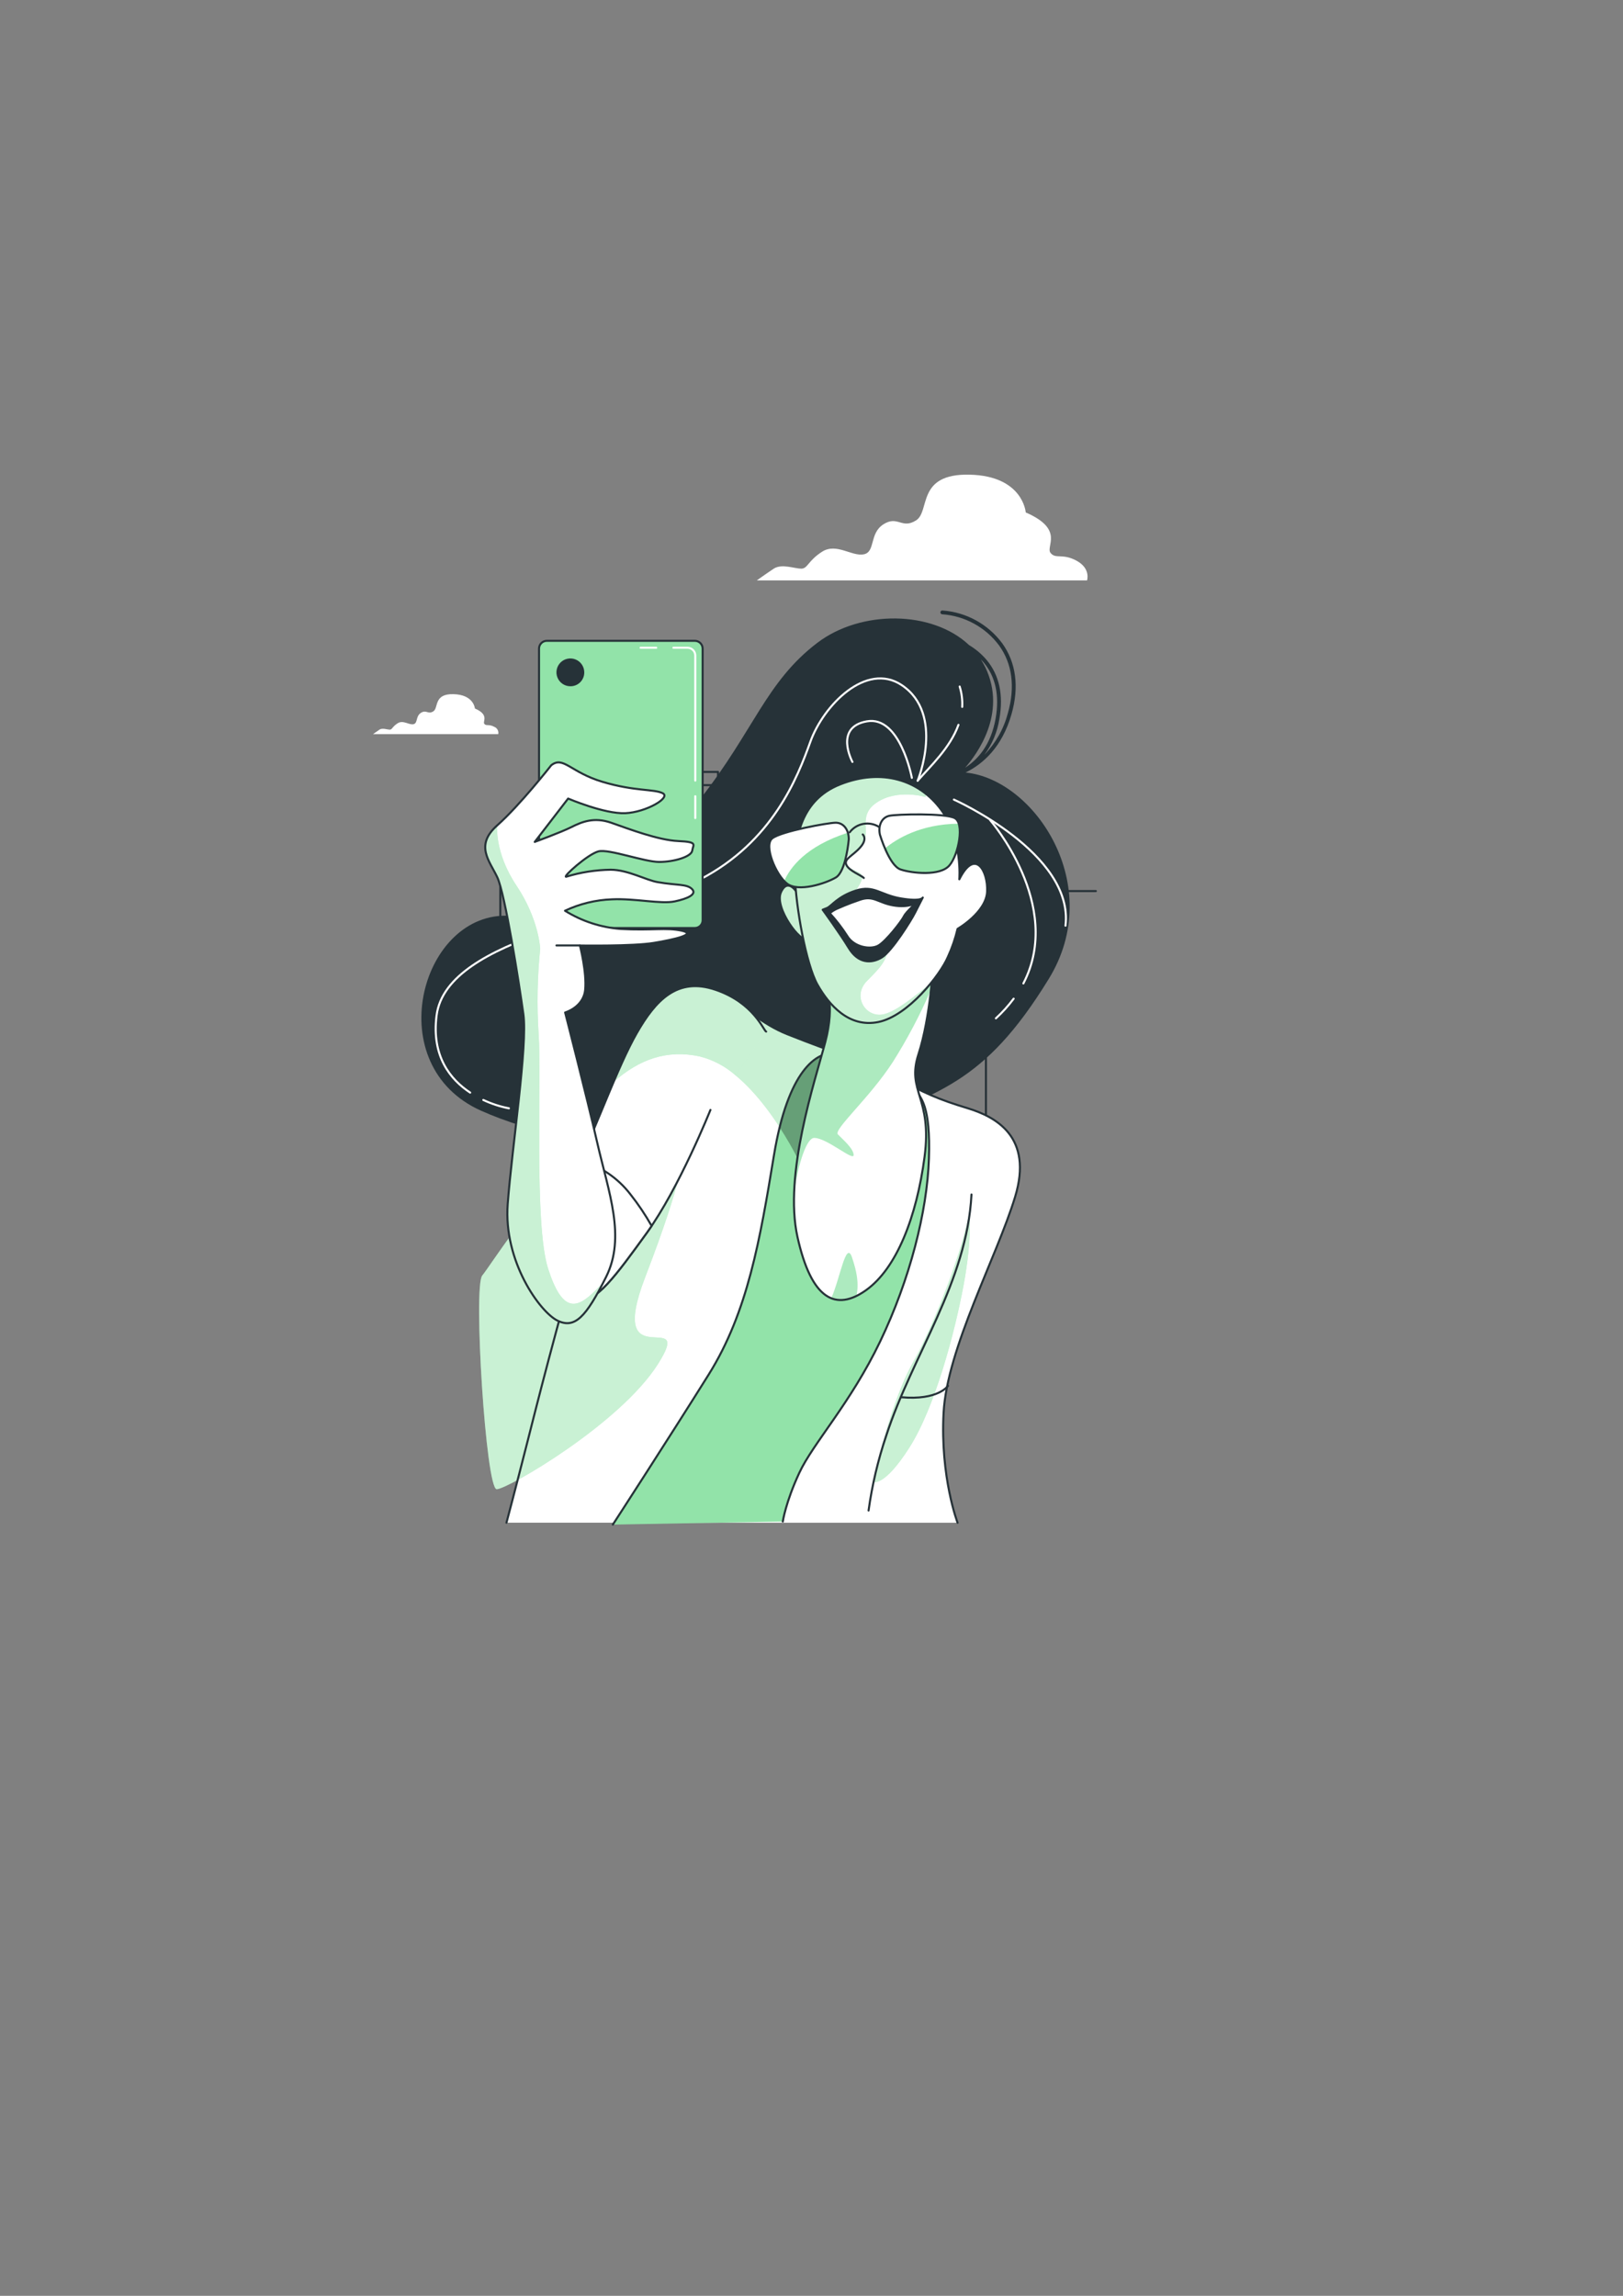 <?xml version="1.0" encoding="UTF-8" standalone="no"?>
<svg
   xmlns:dc="http://purl.org/dc/elements/1.1/"
   xmlns:cc="http://creativecommons.org/ns#"
   xmlns:rdf="http://www.w3.org/1999/02/22-rdf-syntax-ns#"
   xmlns:svg="http://www.w3.org/2000/svg"
   xmlns="http://www.w3.org/2000/svg"
   xmlns:sodipodi="http://sodipodi.sourceforge.net/DTD/sodipodi-0.dtd"
   xmlns:inkscape="http://www.inkscape.org/namespaces/inkscape"
   width="210mm"
   height="297mm"
   viewBox="0 0 210 297"
   version="1.1"
   id="svg8"
   inkscape:version="1.0.2-2 (e86c870879, 2021-01-15)"
   sodipodi:docname="selfie.svg">
  <rect x="0" y="0" width="210" height="297" fill="#808080" stroke="none"/>
  <defs
     id="defs2" />
  <sodipodi:namedview
     id="base"
     pagecolor="#ffffff"
     bordercolor="#666666"
     borderopacity="1.0"
     inkscape:pageopacity="0.0"
     inkscape:pageshadow="2"
     inkscape:zoom="0.98994949"
     inkscape:cx="739.53562"
     inkscape:cy="515.3588"
     inkscape:document-units="mm"
     inkscape:current-layer="g606"
     inkscape:document-rotation="0"
     showgrid="false"
     inkscape:window-width="1755"
     inkscape:window-height="1020"
     inkscape:window-x="143"
     inkscape:window-y="0"
     inkscape:window-maximized="0" />
  <g
     inkscape:label="Layer 1"
     inkscape:groupmode="layer"
     id="layer1">
    <g
       style="fill:none"
       id="g606"
       transform="matrix(0.265,0,0,0.265,34.736,56.309)">
      <path
         d="m 110.222,142.318 c -2.65,-1.442 -3.874,-0.235 -4.83,-1.442 -0.956,-1.208 2.65,-4.344 -4.595,-7.497 0,0 -0.487,-6.709 -10.382,-6.994 -9.895,-0.285 -7.262,6.709 -9.912,8.386 -2.65,1.677 -3.354,-0.973 -6.038,0.721 -2.683,1.694 -1.459,5.031 -3.623,5.551 -2.163,0.52 -5.031,-2.163 -7.732,-0.469 -2.7,1.694 -2.667,3.136 -3.874,3.136 -1.208,0 -3.623,-0.973 -5.031,0 -1.409,0.973 -3.136,2.18 -3.136,2.18 h 61.131 c 0.151,-0.733 0.035,-1.497 -0.328,-2.152 -0.363,-0.655 -0.949,-1.159 -1.651,-1.42 z"
         fill="#ffffff"
         id="path254" />
      <path
         d="m 394.613,61.262 c -7.011,-3.824 -10.197,-0.637 -12.746,-3.824 -2.55,-3.187 7.01,-11.472 -12.109,-19.757 0,0 -1.275,-17.845 -27.405,-18.448 -26.129,-0.604 -19.119,17.845 -26.129,22.306 -7.011,4.461 -8.923,-2.549 -15.933,1.912 -7.01,4.461 -3.824,13.417 -9.56,14.658 -5.735,1.241 -13.417,-5.736 -20.393,-1.275 -6.977,4.461 -7.011,8.285 -10.197,8.285 -3.187,0 -9.56,-2.549 -13.417,0 -3.858,2.549 -8.285,5.736 -8.285,5.736 h 161.239 c 0,0 1.945,-5.769 -5.065,-9.593 z"
         fill="#ffffff"
         id="path256" />
      <path
         d="M 185.643,434.239 H 332.324"
         stroke="#263238"
         stroke-linecap="round"
         stroke-linejoin="round"
         id="path332" />
      <path
         d="m 116.193,260.556 h 4.494 v 17.945 h 6.726 v 114.447"
         stroke="#263238"
         stroke-linecap="round"
         stroke-linejoin="round"
         id="path334" />
      <path
         d="m 113.207,238.267 v -46.524 h 51.606 v 86.758"
         stroke="#263238"
         stroke-linecap="round"
         stroke-linejoin="round"
         id="path336" />
      <path
         d="M 128.905,288.228 H 184.25 V 394.441"
         stroke="#263238"
         stroke-linecap="round"
         stroke-linejoin="round"
         id="path338" />
      <path
         d="m 165.55,236.623 h 30.675 v 158.556"
         stroke="#263238"
         stroke-linecap="round"
         stroke-linejoin="round"
         id="path340" />
      <path
         d="M 196.225,236.623 V 176.045 H 232.87 V 394.441"
         stroke="#263238"
         stroke-linecap="round"
         stroke-linejoin="round"
         id="path342" />
      <path
         d="m 205.198,175.726 v -4.93 h 19.455 v 4.545"
         stroke="#263238"
         stroke-linecap="round"
         stroke-linejoin="round"
         id="path344" />
      <path
         d="m 209.441,170.511 v -6.156 h 10.063 v 6.156"
         stroke="#263238"
         stroke-linecap="round"
         stroke-linejoin="round"
         id="path346" />
      <path
         d="m 232.367,209.085 h 34.096 v 72.116 h 46.407 v 114.598"
         stroke="#263238"
         stroke-linecap="round"
         stroke-linejoin="round"
         id="path348" />
      <path
         d="m 312.316,342.131 h -68.762 v 53.115"
         stroke="#263238"
         stroke-linecap="round"
         stroke-linejoin="round"
         id="path350" />
      <path
         d="m 312.87,377.351 h 37.45 V 222.502 h 22.373 31.295"
         stroke="#263238"
         stroke-linecap="round"
         stroke-linejoin="round"
         id="path352" />
      <path
         d="m 350.89,235.919 h -48.083 v 44.712"
         stroke="#263238"
         stroke-linecap="round"
         stroke-linejoin="round"
         id="path354" />
      <path
         d="m 306.714,235.919 v -7.279 h 10.063 v -7.262 h 26.834 v 6.708 h 3.925"
         stroke="#263238"
         stroke-linecap="round"
         stroke-linejoin="round"
         id="path356" />
      <path
         d="m 340.374,164.641 c 8.52,-4.176 17.845,-12.378 22.44,-28.512 3.808,-13.282 2.214,-25.257 -4.595,-34.649 -3.428,-4.6 -7.808,-8.406 -12.842,-11.158 -5.033,-2.752 -10.601,-4.387 -16.323,-4.791 -0.123,-0.009 -0.247,0.007 -0.363,0.047 -0.117,0.04 -0.224,0.104 -0.315,0.187 -0.091,0.083 -0.164,0.184 -0.215,0.297 -0.051,0.113 -0.078,0.234 -0.08,0.358 -0.004,0.123 0.016,0.246 0.059,0.362 0.043,0.116 0.108,0.222 0.192,0.312 0.084,0.09 0.185,0.163 0.298,0.214 0.112,0.051 0.233,0.08 0.357,0.084 5.44,0.389 10.732,1.947 15.516,4.566 4.784,2.619 8.948,6.239 12.207,10.612 6.457,8.906 7.949,20.327 4.327,33.056 -2.003,7.658 -5.955,14.667 -11.472,20.344 3.841,-5.173 6.357,-11.207 7.329,-17.576 2.046,-11.74 -0.084,-21.401 -6.323,-28.814 -2.421,-2.827 -5.287,-5.24 -8.486,-7.144 -18.096,-17.09 -52.964,-17.224 -74.146,-1.074 -24.989,19.036 -30.943,42.834 -57.106,76.142 -26.163,33.308 -53.534,57.023 -95.177,57.023 -41.643,0 -61.081,73.156 -11.908,95.177 49.174,22.02 139.202,28.511 180.845,9.526 41.643,-18.985 64.251,-21.417 96.368,-73.794 28.008,-45.484 -6.759,-97.458 -40.587,-100.795 z m 8.772,-53.803 c 5.87,6.96 7.849,16.151 5.92,27.287 -2.281,13.031 -8.671,20.126 -14.893,24.168 5.669,-6.457 20.612,-26.516 9.862,-48.989 -0.667,-1.351 -1.412,-2.661 -2.231,-3.925 0.453,0.47 0.906,0.939 1.342,1.459 z"
         fill="#263238"
         id="path358" />
      <path
         d="m 104.905,324.488 c 3.979,1.874 8.177,3.243 12.495,4.075"
         stroke="#ffffff"
         stroke-linecap="round"
         stroke-linejoin="round"
         id="path360" />
      <path
         d="m 316.979,168.649 c 0,0 13.417,-32.536 -7.799,-46.691 -17.308,-11.539 -38.205,9.911 -44.561,27.588 -6.357,17.677 -18.449,48.822 -53.769,67.22 -35.321,18.398 -123.823,27.589 -128.77,66.515 -2.533,19.857 6.708,31.228 16.402,37.618"
         stroke="#ffffff"
         stroke-linecap="round"
         stroke-linejoin="round"
         id="path362" />
      <path
         d="m 338.731,132.607 c 0.177,-3.362 -0.244,-6.729 -1.241,-9.945"
         stroke="#ffffff"
         stroke-linecap="round"
         stroke-linejoin="round"
         id="path364" />
      <path
         d="m 316.978,168.649 c 6.005,-6.893 15.849,-15.983 19.925,-27.287"
         stroke="#ffffff"
         stroke-linecap="round"
         stroke-linejoin="round"
         id="path366" />
      <path
         d="m 314.144,167.24 c 0,0 -5.669,-30.423 -21.937,-27.589 -16.268,2.835 -7.077,19.807 -7.077,19.807"
         stroke="#ffffff"
         stroke-linecap="round"
         stroke-linejoin="round"
         id="path368" />
      <path
         d="m 334.672,177.856 c 0,0 58.7,26.18 54.49,61.551"
         stroke="#ffffff"
         stroke-linecap="round"
         stroke-linejoin="round"
         id="path370" />
      <path
         d="m 363.854,275.046 c -2.587,3.459 -5.489,6.671 -8.67,9.593"
         stroke="#ffffff"
         stroke-linecap="round"
         stroke-linejoin="round"
         id="path372" />
      <path
         d="m 352.349,187.835 c 0,0 36.176,41.509 16.252,79.765"
         stroke="#ffffff"
         stroke-linecap="round"
         stroke-linejoin="round"
         id="path374" />
      <path
         d="m 258.296,223.558 c 0,0 -4.679,-8.067 -8.084,-0.419 -3.405,7.648 10.197,25.475 12.746,22.507 2.549,-2.969 -4.662,-22.088 -4.662,-22.088 z"
         fill="#92e3a9"
         id="path376" />
      <path
         opacity="0.5"
         d="m 258.296,223.558 c 0,0 -4.679,-8.067 -8.084,-0.419 -3.405,7.648 10.197,25.475 12.746,22.507 2.549,-2.969 -4.662,-22.088 -4.662,-22.088 z"
         fill="#ffffff"
         id="path378" />
      <path
         d="m 258.296,223.558 c 0,0 -4.679,-8.067 -8.084,-0.419 -3.405,7.648 10.197,25.475 12.746,22.507 2.549,-2.969 -4.662,-22.088 -4.662,-22.088 z"
         stroke="#263238"
         stroke-linecap="round"
         stroke-linejoin="round"
         id="path380" />
      <path
         d="m 116.209,530.859 c 0,0 4.009,-14.994 10.382,-40.067 6.373,-25.073 45.4,-181.415 68.879,-207.36 23.48,-25.946 33.124,-0.856 57.778,8.922 24.653,9.778 30.59,11.035 30.59,11.035 0,0 5.032,0.856 20.814,9.359 15.781,8.503 22.523,11.471 36.544,15.715 14.021,4.243 32.285,14.02 23.363,43.337 -8.923,29.316 -33.241,73.961 -34.918,105.407 -1.677,31.446 6.826,53.668 6.826,53.668"
         fill="#ffffff"
         id="path382" />
      <path
         d="m 210.565,303.239 c 26.834,5.735 48.536,51.085 48.536,51.085 l 39.597,-31.295 c 0.184,-0.571 0,-6.155 -0.554,-13.652 -10.616,-5.317 -14.289,-5.954 -14.289,-5.954 0,0 -5.954,-1.275 -30.591,-11.035 -24.637,-9.761 -34.481,-34.851 -57.794,-8.956 -3.907,4.327 -8.251,12.31 -12.813,22.708 8.711,-4.079 18.544,-5.101 27.908,-2.901 z"
         fill="#92e3a9"
         id="path384" />
      <path
         opacity="0.5"
         d="m 210.565,303.239 c 26.834,5.735 48.536,51.085 48.536,51.085 l 39.597,-31.295 c 0.184,-0.571 0,-6.155 -0.554,-13.652 -10.616,-5.317 -14.289,-5.954 -14.289,-5.954 0,0 -5.954,-1.275 -30.591,-11.035 -24.637,-9.761 -34.481,-34.851 -57.794,-8.956 -3.907,4.327 -8.251,12.31 -12.813,22.708 8.711,-4.079 18.544,-5.101 27.908,-2.901 z"
         fill="#ffffff"
         id="path386" />
      <path
         d="m 201.592,353.653 c 0,0 1.677,7.078 -17.677,57.442 -19.354,50.364 24.738,13.266 6.189,42.431 -18.549,29.165 -73.358,60.981 -78.658,60.981 -5.299,0 -11.488,-98.951 -7.077,-104.284 4.411,-5.334 31.094,-48.151 56.2,-64.738 25.107,-16.586 41.023,8.168 41.023,8.168 z"
         fill="#92e3a9"
         id="path388" />
      <path
         opacity="0.5"
         d="m 201.592,353.653 c 0,0 1.677,7.078 -17.677,57.442 -19.354,50.364 24.738,13.266 6.189,42.431 -18.549,29.165 -73.358,60.981 -78.658,60.981 -5.299,0 -11.488,-98.951 -7.077,-104.284 4.411,-5.334 31.094,-48.151 56.2,-64.738 25.107,-16.586 41.023,8.168 41.023,8.168 z"
         fill="#ffffff"
         id="path390" />
      <path
         d="m 342.102,379.28 c 0,0 1.761,11.488 -2.65,35.354 -4.411,23.865 -14.138,60.091 -26.515,79.546 -12.378,19.454 -17.677,16.771 -17.677,16.771 0,0 7.949,-38.004 19.438,-58.331 11.488,-20.326 25.643,-59.185 27.404,-73.34 z"
         fill="#92e3a9"
         id="path392" />
      <path
         opacity="0.5"
         d="m 342.102,379.28 c 0,0 1.761,11.488 -2.65,35.354 -4.411,23.865 -14.138,60.091 -26.515,79.546 -12.378,19.454 -17.677,16.771 -17.677,16.771 0,0 7.949,-38.004 19.438,-58.331 11.488,-20.326 25.643,-59.185 27.404,-73.34 z"
         fill="#ffffff"
         id="path394" />
      <path
         d="m 116.209,530.859 c 0,0 4.009,-14.994 10.382,-40.067 6.373,-25.073 45.4,-181.415 68.879,-207.36 23.48,-25.946 33.124,-0.856 57.778,8.922 24.653,9.778 30.59,11.035 30.59,11.035 0,0 5.032,0.856 20.814,9.359 15.781,8.503 22.523,11.471 36.544,15.715 14.021,4.243 32.285,14.02 23.363,43.337 -8.923,29.316 -33.241,73.961 -34.918,105.407 -1.677,31.446 6.826,53.668 6.826,53.668"
         stroke="#263238"
         stroke-linecap="round"
         stroke-linejoin="round"
         id="path396" />
      <path
         d="m 168.15,531.781 c 0,0 27.689,-42.683 46.809,-73.274 19.119,-30.591 25.056,-65.861 31.865,-107.068 6.809,-41.207 20.813,-50.984 30.188,-49.71 9.376,1.275 34.851,12.327 38.239,16.989 3.388,4.663 8.084,8.504 7.228,34.415 -0.855,25.912 -9.341,59.069 -23.798,89.223 -14.457,30.155 -32.771,49.711 -39.48,64.134 -6.708,14.423 -8.067,23.798 -8.067,23.798"
         fill="#92e3a9"
         id="path398" />
      <path
         d="m 259.034,354.324 39.597,-31.295 c 0.184,-0.587 -0.101,-6.424 -0.587,-14.206 -7.9,-3.454 -16.436,-6.457 -21.065,-7.094 -8.218,-1.124 -20.042,6.306 -27.404,36.126 3.467,5.303 6.625,10.802 9.459,16.469 z"
         fill="#92e3a9"
         id="path400" />
      <path
         opacity="0.3"
         d="m 259.034,354.324 39.597,-31.295 c 0.184,-0.587 -0.101,-6.424 -0.587,-14.206 -7.9,-3.454 -16.436,-6.457 -21.065,-7.094 -8.218,-1.124 -20.042,6.306 -27.404,36.126 3.467,5.303 6.625,10.802 9.459,16.469 z"
         fill="#000000"
         id="path402" />
      <path
         d="m 168.15,531.781 c 0,0 27.689,-42.683 46.809,-73.274 19.119,-30.591 25.056,-65.861 31.865,-107.068 6.809,-41.207 20.813,-50.984 30.188,-49.71 9.376,1.275 34.851,12.327 38.239,16.989 3.388,4.663 8.084,8.504 7.228,34.415 -0.855,25.912 -9.341,59.069 -23.798,89.223 -14.457,30.155 -32.771,49.711 -39.48,64.134 -6.708,14.423 -8.067,23.798 -8.067,23.798"
         stroke="#263238"
         stroke-linecap="round"
         stroke-linejoin="round"
         id="path404" />
      <path
         d="m 343.259,370.642 c -2.214,42.868 -28.712,78.004 -41.626,117.735 -4.015,11.878 -6.902,24.108 -8.621,36.528"
         stroke="#263238"
         stroke-linecap="round"
         stroke-linejoin="round"
         id="path406" />
      <path
         d="m 331.788,464.025 c 0,0 -4.663,7.245 -22.944,5.568"
         stroke="#263238"
         stroke-linecap="round"
         stroke-linejoin="round"
         id="path408" />
      <path
         d="m 271.88,268.17 c 0,0 5.032,8.922 0,28.041 -5.031,19.12 -20.393,64.57 -13.584,95.161 6.809,30.591 18.683,36.544 33.542,25.928 14.86,-10.616 24.637,-35.689 28.512,-65.005 3.874,-29.317 -8.923,-31.866 -2.969,-50.147 5.954,-18.28 7.228,-44.611 7.228,-44.611 0,0 -18.28,10.633 -31.446,12.327 -13.165,1.694 -21.283,-1.694 -21.283,-1.694 z"
         fill="#ffffff"
         id="path410" />
      <path
         d="m 322.127,258.895 c -5.4,2.918 -18.733,9.644 -28.997,10.969 -13.166,1.677 -21.25,-1.677 -21.25,-1.677 0,0 5.032,8.922 0,28.041 -3.941,14.826 -14.02,45.484 -15.178,72.754 2.063,-13.669 6.055,-25.995 9.778,-25.995 6.155,0 19.22,11.521 19.22,8.385 0,-3.136 -5.384,-7.698 -7.681,-10.063 -2.298,-2.364 15.379,-17.693 26.834,-35.37 7.034,-11.145 13.201,-22.813 18.448,-34.901 0.269,-2.332 0.47,-4.461 0.638,-6.306 z"
         fill="#92e3a9"
         id="path412" />
      <path
         d="m 274.799,421.275 c 3.723,1.493 7.832,1.04 12.26,-1.09 1.341,-6.138 0.167,-11.925 -2.13,-18.784 -2.919,-8.771 -5.854,10.499 -10.13,19.874 z"
         fill="#92e3a9"
         id="path414" />
      <g
         opacity="0.5"
         id="g420">
        <path
           opacity="0.5"
           d="m 322.127,258.895 c -5.4,2.918 -18.733,9.644 -28.997,10.969 -13.166,1.677 -21.25,-1.677 -21.25,-1.677 0,0 5.032,8.922 0,28.041 -3.941,14.826 -14.02,45.484 -15.178,72.754 2.063,-13.669 6.055,-25.995 9.778,-25.995 6.155,0 19.22,11.521 19.22,8.385 0,-3.136 -5.384,-7.698 -7.681,-10.063 -2.298,-2.364 15.379,-17.693 26.834,-35.37 7.034,-11.145 13.201,-22.813 18.448,-34.901 0.269,-2.332 0.47,-4.461 0.638,-6.306 z"
           fill="#ffffff"
           id="path416" />
        <path
           opacity="0.5"
           d="m 274.799,421.275 c 3.723,1.493 7.832,1.04 12.26,-1.09 1.341,-6.138 0.167,-11.925 -2.13,-18.784 -2.919,-8.771 -5.854,10.499 -10.13,19.874 z"
           fill="#ffffff"
           id="path418" />
      </g>
      <path
         d="m 271.88,268.17 c 0,0 5.032,8.922 0,28.041 -5.031,19.12 -20.393,64.57 -13.584,95.161 6.809,30.591 18.683,36.544 33.542,25.928 14.86,-10.616 24.637,-35.689 28.512,-65.005 3.874,-29.317 -8.923,-31.866 -2.969,-50.147 5.954,-18.28 7.228,-44.611 7.228,-44.611 0,0 -18.28,10.633 -31.446,12.327 -13.165,1.694 -21.283,-1.694 -21.283,-1.694 z"
         stroke="#263238"
         stroke-linecap="round"
         stroke-linejoin="round"
         id="path422" />
      <path
         d="m 337.322,216.766 c 0,0 1.677,-19.556 -8.922,-33.996 -10.6,-14.44 -28.897,-20.394 -49.291,-12.327 -20.394,8.067 -22.524,28.512 -22.088,44.193 0.436,15.681 5.518,43.756 11.036,53.534 5.517,9.777 15.295,21.232 29.752,18.264 14.457,-2.969 30.188,-22.943 33.979,-31.866 2.008,-4.367 3.575,-8.923 4.679,-13.601 0,0 14.021,-8.067 14.44,-18.264 0.419,-10.197 -5.937,-21.233 -13.585,-5.937 z"
         fill="#ffffff"
         id="path424" />
      <path
         d="m 300.442,282.643 c -8.838,2.03 -15.631,-8.838 -8.151,-16.318 7.48,-7.48 8.839,-9.526 10.197,-14.96 1.359,-5.434 -5.434,2.717 -11.555,2.717 -6.122,0 -8.168,-6.792 -8.168,-6.792 0,0 -3.354,-14.29 3.992,-25.006 7.345,-10.717 0,-7.631 -4.663,-12.545 -4.662,-4.914 0,-1.896 6.709,-8.487 6.708,-6.591 -2.046,-15.094 8.167,-21.953 10.214,-6.86 23.782,-2.717 23.782,-2.717 l 0.419,-1.308 c -10.784,-8.738 -25.777,-11.304 -42.146,-4.831 -20.394,8.084 -22.524,28.512 -22.088,44.193 0.436,15.681 5.518,43.756 11.036,53.534 5.518,9.777 15.295,21.232 29.752,18.264 8.989,-1.845 18.448,-10.298 25.291,-18.566 -6.457,5.048 -15.882,13.216 -22.574,14.775 z"
         fill="#92e3a9"
         id="path426" />
      <path
         opacity="0.5"
         d="m 300.442,282.643 c -8.838,2.03 -15.631,-8.838 -8.151,-16.318 7.48,-7.48 8.839,-9.526 10.197,-14.96 1.359,-5.434 -5.434,2.717 -11.555,2.717 -6.122,0 -8.168,-6.792 -8.168,-6.792 0,0 -3.354,-14.29 3.992,-25.006 7.345,-10.717 0,-7.631 -4.663,-12.545 -4.662,-4.914 0,-1.896 6.709,-8.487 6.708,-6.591 -2.046,-15.094 8.167,-21.953 10.214,-6.86 23.782,-2.717 23.782,-2.717 l 0.419,-1.308 c -10.784,-8.738 -25.777,-11.304 -42.146,-4.831 -20.394,8.084 -22.524,28.512 -22.088,44.193 0.436,15.681 5.518,43.756 11.036,53.534 5.518,9.777 15.295,21.232 29.752,18.264 8.989,-1.845 18.448,-10.298 25.291,-18.566 -6.457,5.048 -15.882,13.216 -22.574,14.775 z"
         fill="#ffffff"
         id="path428" />
      <path
         d="m 337.322,216.766 c 0,0 1.677,-19.556 -8.922,-33.996 -10.6,-14.44 -28.897,-20.394 -49.291,-12.327 -20.394,8.067 -22.524,28.512 -22.088,44.193 0.436,15.681 5.518,43.756 11.036,53.534 5.517,9.777 15.295,21.232 29.752,18.264 14.457,-2.969 30.188,-22.943 33.979,-31.866 2.008,-4.367 3.575,-8.923 4.679,-13.601 0,0 14.021,-8.067 14.44,-18.264 0.419,-10.197 -5.937,-21.233 -13.585,-5.937 z"
         stroke="#263238"
         stroke-linecap="round"
         stroke-linejoin="round"
         id="path430" />
      <path
         d="m 283.352,197.21 c 0,0 -1.275,15.732 -6.373,18.7 -5.098,2.969 -18.264,7.229 -23.782,2.969 -5.517,-4.26 -11.471,-18.683 -7.228,-22.088 4.243,-3.404 27.186,-7.648 31.01,-7.648 3.824,0 6.373,3.405 6.373,8.067 z"
         fill="#ffffff"
         id="path432" />
      <path
         d="m 251.822,217.604 c 0.424,0.461 0.884,0.887 1.375,1.275 5.518,4.243 18.683,0 23.782,-2.969 5.098,-2.968 6.373,-18.7 6.373,-18.7 0.008,-1.083 -0.139,-2.161 -0.436,-3.203 -20.679,6.642 -28.293,17.191 -31.094,23.597 z"
         fill="#92e3a9"
         id="path434" />
      <path
         d="m 283.352,197.21 c 0,0 -1.275,15.732 -6.373,18.7 -5.098,2.969 -18.264,7.229 -23.782,2.969 -5.517,-4.26 -11.471,-18.683 -7.228,-22.088 4.243,-3.404 27.186,-7.648 31.01,-7.648 3.824,0 6.373,3.405 6.373,8.067 z"
         stroke="#263238"
         stroke-linecap="round"
         stroke-linejoin="round"
         id="path436" />
      <path
         d="m 298.547,194.963 c 0,0 4.478,15.094 10.063,16.989 5.584,1.896 19.354,3.355 23.882,-1.979 4.528,-5.333 7.396,-20.645 2.549,-23.11 -4.847,-2.466 -28.192,-1.896 -31.865,-1.107 -3.673,0.788 -5.585,4.629 -4.629,9.207 z"
         fill="#ffffff"
         id="path438" />
      <path
         d="m 332.509,209.973 c 3.656,-4.26 6.222,-15.094 4.545,-20.36 -18.751,0.168 -30.474,7.463 -36.025,12.075 1.828,4.311 4.545,9.241 7.597,10.264 5.602,1.862 19.338,3.321 23.883,-1.979 z"
         fill="#92e3a9"
         id="path440" />
      <path
         d="m 298.547,194.963 c 0,0 4.478,15.094 10.063,16.989 5.584,1.896 19.354,3.355 23.882,-1.979 4.528,-5.333 7.396,-20.645 2.549,-23.11 -4.847,-2.466 -28.192,-1.896 -31.865,-1.107 -3.673,0.788 -5.585,4.629 -4.629,9.207 z"
         stroke="#263238"
         stroke-linecap="round"
         stroke-linejoin="round"
         id="path442" />
      <path
         d="m 283.788,193.823 c 1.64,-2.171 4.04,-3.64 6.719,-4.113 2.679,-0.473 5.437,0.086 7.721,1.563"
         stroke="#263238"
         stroke-linecap="round"
         stroke-linejoin="round"
         id="path444" />
      <path
         d="m 290.161,194.879 c 0,0 2.549,2.113 -1.274,6.373 -3.824,4.26 -8.067,5.518 -6.709,8.487 1.359,2.968 7.228,5.031 8.503,6.373"
         stroke="#263238"
         stroke-linecap="round"
         stroke-linejoin="round"
         id="path446" />
      <path
         d="m 319.477,225.671 c 0,0 -0.436,2.13 -10.633,0.436 -10.197,-1.694 -13.165,-6.708 -22.087,-3.823 -8.923,2.884 -11.891,7.647 -14.021,8.486 l -2.13,0.855 c 0,0 8.084,11.052 12.746,18.7 4.662,7.648 11.069,7.648 16.1,4.595 5.032,-3.052 14.441,-18.263 16.151,-21.668 z"
         fill="#263238"
         stroke="#263238"
         stroke-linecap="round"
         stroke-linejoin="round"
         id="path448" />
      <path
         d="m 316.492,228.221 c 0,0 -3.773,2.566 -11.287,1.308 -7.513,-1.258 -9.694,-5.032 -16.268,-2.818 -6.574,2.214 -9.962,3.874 -11.522,4.495 -1.202,0.562 -2.328,1.272 -3.354,2.113 3.145,3.434 5.99,7.132 8.503,11.052 3.354,5.635 11.522,6.91 15.278,4.713 3.757,-2.197 11.17,-11.74 12.428,-14.239 1.258,-2.499 6.222,-6.624 6.222,-6.624 z"
         fill="#ffffff"
         stroke="#263238"
         stroke-linecap="round"
         stroke-linejoin="round"
         id="path450" />
      <path
         d="m 243,291.113 c -1.274,-0.436 -5.954,-14.021 -24.653,-20.394 -18.7,-6.373 -29.317,5.031 -38.574,21.232 -9.258,16.202 -19.539,45.467 -26.835,59.908 -7.295,14.44 -21.198,23.815 -21.685,42.498 -0.486,18.683 8.084,30.188 18.7,29.316 10.616,-0.872 19.119,-12.746 34.834,-34.414 15.715,-21.669 31.01,-59.908 31.01,-59.908"
         fill="#ffffff"
         id="path452" />
      <path
         d="m 243,291.113 c -1.274,-0.436 -5.954,-14.021 -24.653,-20.394 -18.7,-6.373 -29.3,5.031 -38.574,21.232 -4.221,7.707 -8.001,15.647 -11.321,23.782 12.729,-11.22 26.18,-15.916 42.129,-12.494 6.434,1.628 12.389,4.761 17.375,9.14 z"
         fill="#92e3a9"
         id="path454" />
      <path
         opacity="0.5"
         d="m 243,291.113 c -1.274,-0.436 -5.954,-14.021 -24.653,-20.394 -18.7,-6.373 -29.3,5.031 -38.574,21.232 -4.221,7.707 -8.001,15.647 -11.321,23.782 12.729,-11.22 26.18,-15.916 42.129,-12.494 6.434,1.628 12.389,4.761 17.375,9.14 z"
         fill="#ffffff"
         id="path456" />
      <path
         d="m 243,291.113 c -1.274,-0.436 -5.954,-14.021 -24.653,-20.394 -18.7,-6.373 -29.317,5.031 -38.574,21.232 -9.258,16.202 -19.539,45.467 -26.835,59.908 -7.295,14.44 -21.198,23.815 -21.685,42.498 -0.486,18.683 8.084,30.188 18.7,29.316 10.616,-0.872 19.119,-12.746 34.834,-34.414 15.715,-21.669 31.01,-59.908 31.01,-59.908"
         stroke="#263238"
         stroke-linecap="round"
         stroke-linejoin="round"
         id="path458" />
      <path
         d="m 187.085,385.971 c -3.042,-5.399 -6.502,-10.553 -10.348,-15.412 -6.247,-8.129 -14.982,-13.989 -24.872,-16.688 -7.446,13.3 -20.125,22.641 -20.561,40.436 -0.42,18.683 8.083,30.188 18.699,29.316 10.617,-0.872 19.12,-12.746 34.834,-34.415 0.722,-1.006 1.476,-2.113 2.248,-3.237 z"
         fill="#ffffff"
         stroke="#263238"
         stroke-linecap="round"
         stroke-linejoin="round"
         id="path460" />
      <path
         d="m 208.183,100.339 h -72.267 c -2.103,0 -3.807,1.705 -3.807,3.808 V 236.74 c 0,2.103 1.704,3.807 3.807,3.807 h 72.267 c 2.103,0 3.807,-1.704 3.807,-3.807 V 104.147 c 0,-2.103 -1.704,-3.808 -3.807,-3.808 z"
         fill="#92e3a9"
         stroke="#263238"
         stroke-linecap="round"
         stroke-linejoin="round"
         id="path462" />
      <path
         d="m 208.401,176.213 v 10.666"
         stroke="#ffffff"
         stroke-linecap="round"
         stroke-linejoin="round"
         id="path464" />
      <path
         d="m 197.718,103.727 h 6.876 c 1.01,0 1.978,0.401 2.692,1.115 0.714,0.714 1.115,1.683 1.115,2.692 v 61.048"
         stroke="#ffffff"
         stroke-linecap="round"
         stroke-linejoin="round"
         id="path466" />
      <path
         d="m 181.701,103.727 h 7.631"
         stroke="#ffffff"
         stroke-linecap="round"
         stroke-linejoin="round"
         id="path468" />
      <path
         d="m 154.196,115.719 c -0.003,-1.347 -0.406,-2.661 -1.159,-3.778 -0.752,-1.116 -1.819,-1.984 -3.065,-2.493 -1.246,-0.509 -2.616,-0.636 -3.935,-0.365 -1.318,0.27 -2.527,0.927 -3.472,1.886 -0.944,0.959 -1.583,2.177 -1.834,3.5 -0.251,1.322 -0.104,2.69 0.424,3.928 0.527,1.239 1.411,2.293 2.538,3.028 1.128,0.736 2.449,1.119 3.795,1.103 0.889,0 1.77,-0.177 2.591,-0.52 0.82,-0.344 1.564,-0.847 2.188,-1.48 0.625,-0.634 1.117,-1.386 1.448,-2.211 0.331,-0.826 0.495,-1.709 0.481,-2.598 z"
         fill="#263238"
         id="path470" />
      <path
         d="m 138.062,161.102 c 0,0 -15.295,19.538 -26.347,29.316 -11.053,9.778 -3.824,17.258 0,25.341 3.823,8.084 10.616,51.555 12.746,66.851 2.13,15.295 -5.518,64.586 -7.648,92.628 -2.13,28.041 15.715,52.678 24.218,56.921 8.503,4.244 14.021,-1.677 23.798,-21.232 9.778,-19.555 1.275,-41.224 -4.26,-65.408 -5.534,-24.184 -15.714,-63.731 -15.714,-63.731 0,0 8.922,-2.549 9.777,-11.035 0.856,-8.487 -2.549,-21.669 -2.549,-21.669 0,0 25.912,0.419 36.109,-1.275 10.197,-1.693 21.232,-4.259 13.584,-5.953 -7.647,-1.694 -14.44,0 -29.735,-0.856 -9.669,-0.717 -19.02,-3.767 -27.253,-8.889 7.202,-3.395 15.019,-5.289 22.976,-5.568 11.371,-0.519 23.832,2.449 30.625,1.007 6.39,-1.342 10.968,-3.505 8.385,-6.055 -2.582,-2.549 -7.262,-1.677 -16.771,-3.354 -5.635,-0.956 -14.507,-6.021 -22.893,-6.054 -7.394,0.101 -14.736,1.259 -21.802,3.438 -1.678,0 10.75,-11.12 15.848,-12.394 5.099,-1.275 22.39,5.165 29.619,5.165 7.228,0 15.714,-2.549 16.134,-5.517 0.419,-2.969 2.985,-4.26 -6.793,-4.68 -9.778,-0.419 -24.218,-5.953 -32.704,-8.922 -8.486,-2.969 -14.457,-0.419 -19.555,2.13 -5.099,2.549 -17.845,7.212 -17.845,7.212 l 16.302,-21.166 c 0,0 17.694,7.581 27.89,7.145 10.197,-0.436 22.524,-7.648 18.264,-9.761 -4.259,-2.113 -13.584,-0.855 -29.316,-5.535 -15.731,-4.679 -19.153,-12.779 -25.09,-8.1 z"
         fill="#ffffff"
         id="path472" />
      <path
         d="m 111.715,215.759 c 3.823,8.067 10.616,51.555 12.746,66.851 2.13,15.295 -5.518,64.586 -7.648,92.628 -2.13,28.041 15.715,52.678 24.218,56.922 8.117,4.058 13.534,-1.225 22.524,-18.751 -1.107,1.225 -2.415,2.583 -3.975,4.143 -9.224,9.241 -16.151,10.767 -23.061,-10.767 -6.909,-21.535 -3.086,-93.048 -4.612,-114.582 -0.886,-13.839 -0.628,-27.729 0.772,-41.526 0,0 -0.57,-14.356 -11.539,-30.758 -10.968,-16.403 -9.425,-29.501 -9.425,-29.501 -11.053,9.778 -3.824,17.258 0,25.341 z"
         fill="#92e3a9"
         id="path474" />
      <path
         opacity="0.5"
         d="m 111.715,215.759 c 3.823,8.067 10.616,51.555 12.746,66.851 2.13,15.295 -5.518,64.586 -7.648,92.628 -2.13,28.041 15.715,52.678 24.218,56.922 8.117,4.058 13.534,-1.225 22.524,-18.751 -1.107,1.225 -2.415,2.583 -3.975,4.143 -9.224,9.241 -16.151,10.767 -23.061,-10.767 -6.909,-21.535 -3.086,-93.048 -4.612,-114.582 -0.886,-13.839 -0.628,-27.729 0.772,-41.526 0,0 -0.57,-14.356 -11.539,-30.758 -10.968,-16.403 -9.425,-29.501 -9.425,-29.501 -11.053,9.778 -3.824,17.258 0,25.341 z"
         fill="#ffffff"
         id="path476" />
      <path
         d="m 138.062,161.102 c 0,0 -15.295,19.538 -26.347,29.316 -11.053,9.778 -3.824,17.258 0,25.341 3.823,8.084 10.616,51.555 12.746,66.851 2.13,15.295 -5.518,64.586 -7.648,92.628 -2.13,28.041 15.715,52.678 24.218,56.921 8.503,4.244 14.021,-1.677 23.798,-21.232 9.778,-19.555 1.275,-41.224 -4.26,-65.408 -5.534,-24.184 -15.714,-63.731 -15.714,-63.731 0,0 8.922,-2.549 9.777,-11.035 0.856,-8.487 -2.549,-21.669 -2.549,-21.669 0,0 25.912,0.419 36.109,-1.275 10.197,-1.693 21.232,-4.259 13.584,-5.953 -7.647,-1.694 -14.44,0 -29.735,-0.856 -9.669,-0.717 -19.02,-3.767 -27.253,-8.889 7.202,-3.395 15.019,-5.289 22.976,-5.568 11.371,-0.519 23.832,2.449 30.625,1.007 6.39,-1.342 10.968,-3.505 8.385,-6.055 -2.582,-2.549 -7.262,-1.677 -16.771,-3.354 -5.635,-0.956 -14.507,-6.021 -22.893,-6.054 -7.394,0.101 -14.736,1.259 -21.802,3.438 -1.678,0 10.75,-11.12 15.848,-12.394 5.099,-1.275 22.39,5.165 29.619,5.165 7.228,0 15.714,-2.549 16.134,-5.517 0.419,-2.969 2.985,-4.26 -6.793,-4.68 -9.778,-0.419 -24.218,-5.953 -32.704,-8.922 -8.486,-2.969 -14.457,-0.419 -19.555,2.13 -5.099,2.549 -17.845,7.212 -17.845,7.212 l 16.302,-21.166 c 0,0 17.694,7.581 27.89,7.145 10.197,-0.436 22.524,-7.648 18.264,-9.761 -4.259,-2.113 -13.584,-0.855 -29.316,-5.535 -15.731,-4.679 -19.153,-12.779 -25.09,-8.1 z"
         stroke="#263238"
         stroke-linecap="round"
         stroke-linejoin="round"
         id="path478" />
      <path
         d="M 152.083,249.051 H 140.612"
         stroke="#263238"
         stroke-linecap="round"
         stroke-linejoin="round"
         id="path480" />
    </g>
  </g>
</svg>
